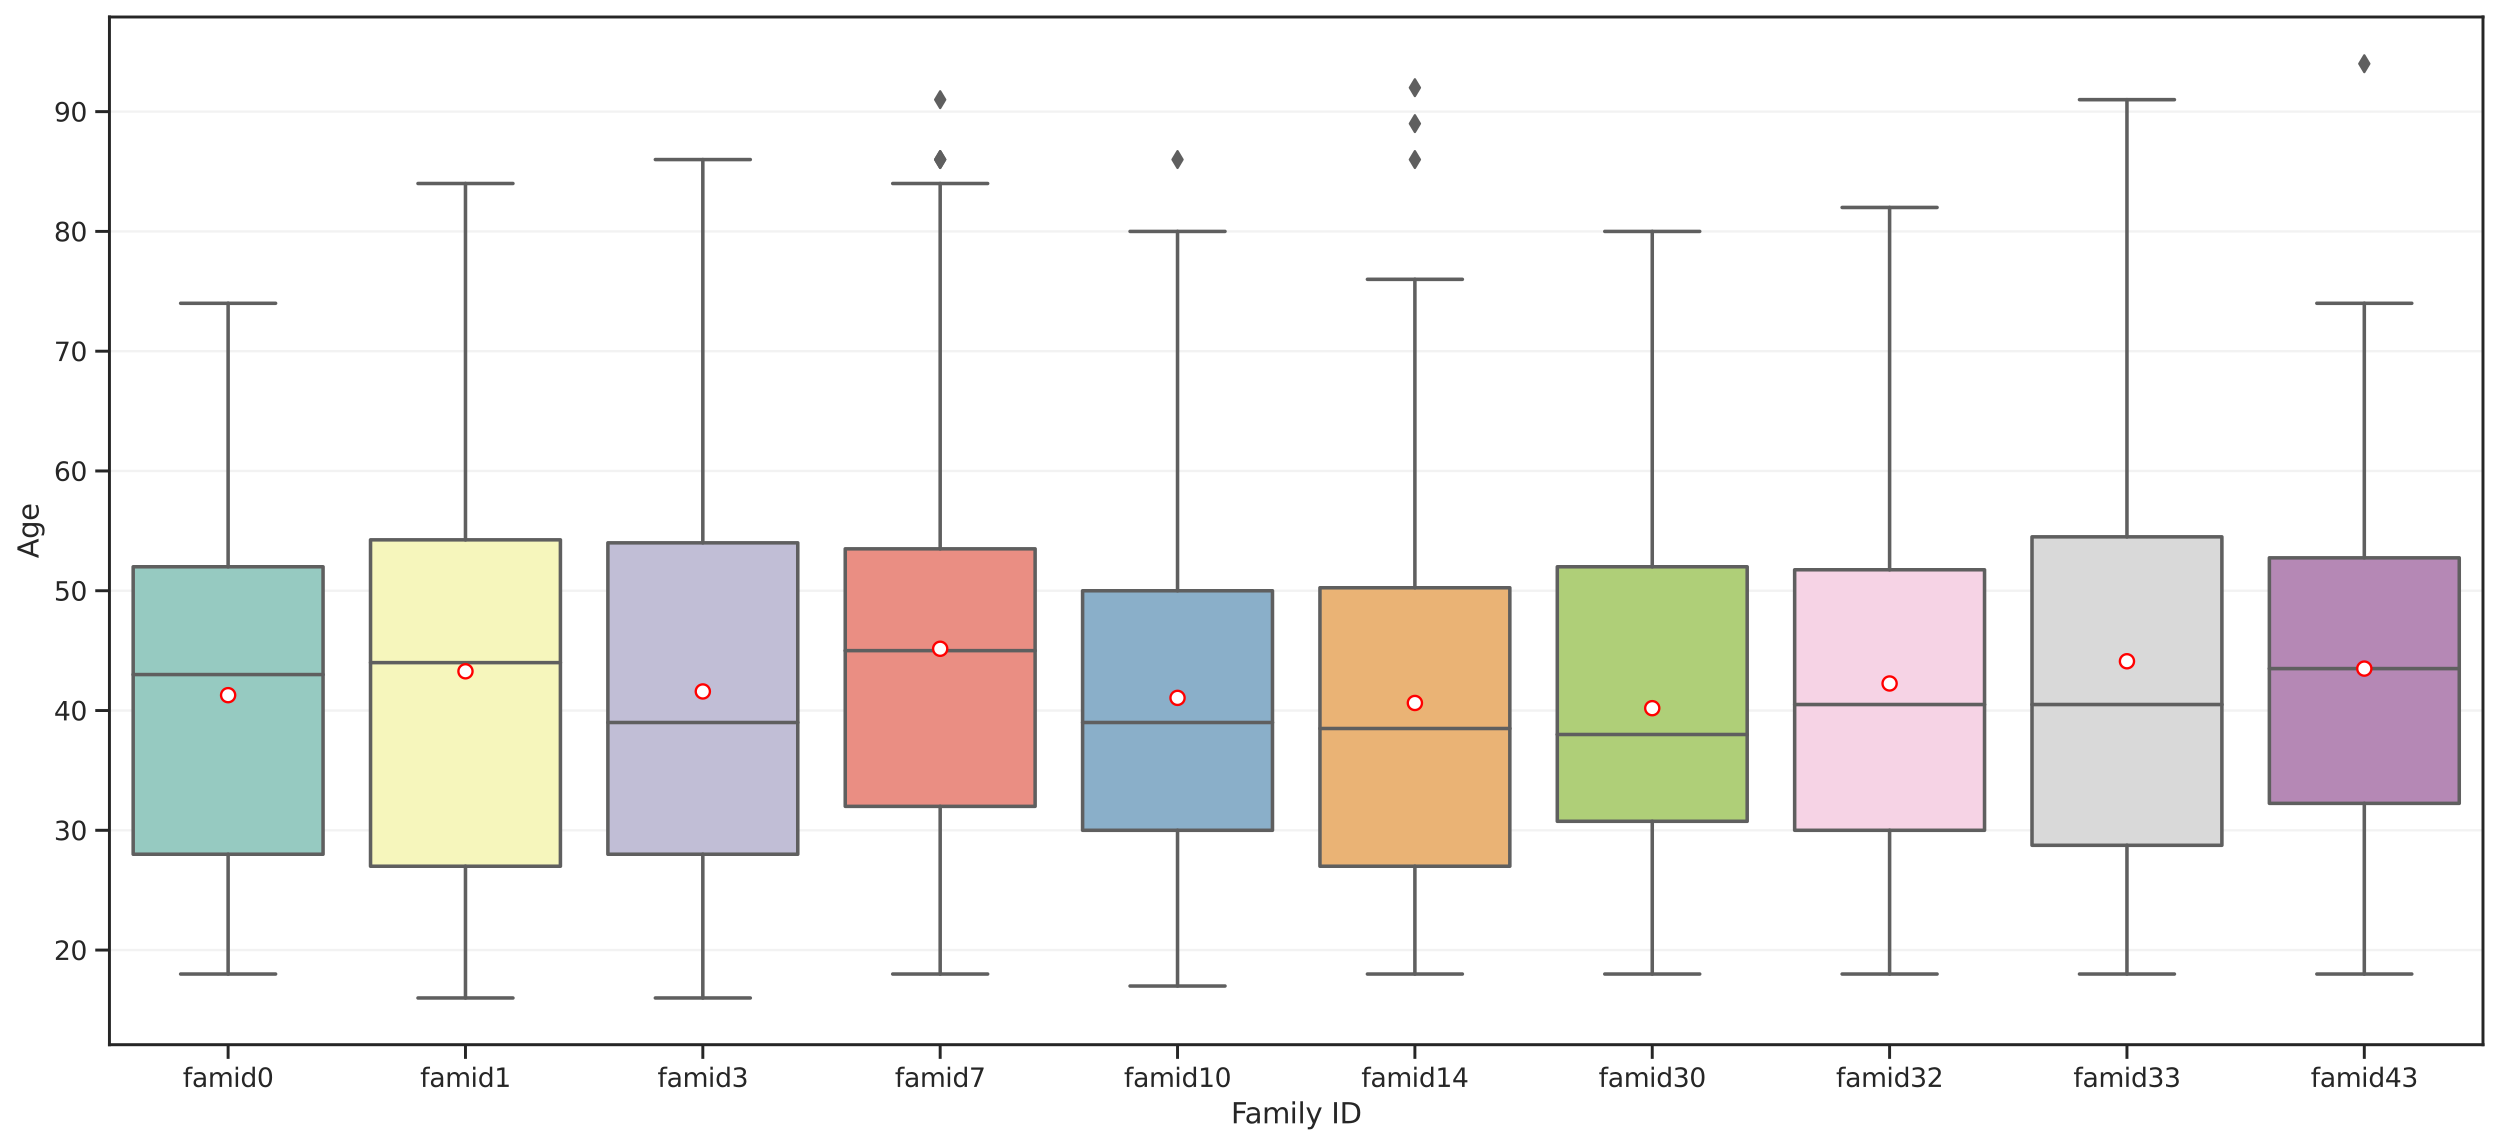 <?xml version="1.0" encoding="utf-8" standalone="no"?>
<!DOCTYPE svg PUBLIC "-//W3C//DTD SVG 1.1//EN"
  "http://www.w3.org/Graphics/SVG/1.1/DTD/svg11.dtd">
<svg height="485.04pt" version="1.1" viewBox="0 0 1057.911 485.04" width="1057.911pt" xmlns="http://www.w3.org/2000/svg" xmlns:xlink="http://www.w3.org/1999/xlink">
 <defs>
  <style type="text/css">*{stroke-linecap:butt;stroke-linejoin:round;}</style>
 </defs>
 <g id="figure_1">
  <g id="patch_1">
   <path d="M 0 485.04 
L 1057.911 485.04 
L 1057.911 0 
L 0 0 
z
" style="fill:#ffffff;"/>
  </g>
  <g id="axes_1">
   <g id="patch_2">
    <path d="M 46.311 442.08 
L 1050.711 442.08 
L 1050.711 7.2 
L 46.311 7.2 
z
" style="fill:#ffffff;"/>
   </g>
   <g id="matplotlib.axis_1">
    <g id="xtick_1">
     <g id="line2d_1">
      <defs>
       <path d="M 0 0 
L 0 6 
" id="m1bf7250588" style="stroke:#262626;stroke-width:1.25;"/>
      </defs>
      <g>
       <use style="fill:#262626;stroke:#262626;stroke-width:1.25;" x="96.531" xlink:href="#m1bf7250588" y="442.08"/>
      </g>
     </g>
     <g id="text_1">
      <!-- famid0 -->
      <g style="fill:#262626;" transform="translate(77.348 459.938)scale(0.11 -0.11)">
       <defs>
        <path d="M 2375 4863 
L 2375 4384 
L 1825 4384 
Q 1516 4384 1395 4259 
Q 1275 4134 1275 3809 
L 1275 3500 
L 2222 3500 
L 2222 3053 
L 1275 3053 
L 1275 0 
L 697 0 
L 697 3053 
L 147 3053 
L 147 3500 
L 697 3500 
L 697 3744 
Q 697 4328 969 4595 
Q 1241 4863 1831 4863 
L 2375 4863 
z
" id="DejaVuSans-66" transform="scale(0.016)"/>
        <path d="M 2194 1759 
Q 1497 1759 1228 1600 
Q 959 1441 959 1056 
Q 959 750 1161 570 
Q 1363 391 1709 391 
Q 2188 391 2477 730 
Q 2766 1069 2766 1631 
L 2766 1759 
L 2194 1759 
z
M 3341 1997 
L 3341 0 
L 2766 0 
L 2766 531 
Q 2569 213 2275 61 
Q 1981 -91 1556 -91 
Q 1019 -91 701 211 
Q 384 513 384 1019 
Q 384 1609 779 1909 
Q 1175 2209 1959 2209 
L 2766 2209 
L 2766 2266 
Q 2766 2663 2505 2880 
Q 2244 3097 1772 3097 
Q 1472 3097 1187 3025 
Q 903 2953 641 2809 
L 641 3341 
Q 956 3463 1253 3523 
Q 1550 3584 1831 3584 
Q 2591 3584 2966 3190 
Q 3341 2797 3341 1997 
z
" id="DejaVuSans-61" transform="scale(0.016)"/>
        <path d="M 3328 2828 
Q 3544 3216 3844 3400 
Q 4144 3584 4550 3584 
Q 5097 3584 5394 3201 
Q 5691 2819 5691 2113 
L 5691 0 
L 5113 0 
L 5113 2094 
Q 5113 2597 4934 2840 
Q 4756 3084 4391 3084 
Q 3944 3084 3684 2787 
Q 3425 2491 3425 1978 
L 3425 0 
L 2847 0 
L 2847 2094 
Q 2847 2600 2669 2842 
Q 2491 3084 2119 3084 
Q 1678 3084 1418 2786 
Q 1159 2488 1159 1978 
L 1159 0 
L 581 0 
L 581 3500 
L 1159 3500 
L 1159 2956 
Q 1356 3278 1631 3431 
Q 1906 3584 2284 3584 
Q 2666 3584 2933 3390 
Q 3200 3197 3328 2828 
z
" id="DejaVuSans-6d" transform="scale(0.016)"/>
        <path d="M 603 3500 
L 1178 3500 
L 1178 0 
L 603 0 
L 603 3500 
z
M 603 4863 
L 1178 4863 
L 1178 4134 
L 603 4134 
L 603 4863 
z
" id="DejaVuSans-69" transform="scale(0.016)"/>
        <path d="M 2906 2969 
L 2906 4863 
L 3481 4863 
L 3481 0 
L 2906 0 
L 2906 525 
Q 2725 213 2448 61 
Q 2172 -91 1784 -91 
Q 1150 -91 751 415 
Q 353 922 353 1747 
Q 353 2572 751 3078 
Q 1150 3584 1784 3584 
Q 2172 3584 2448 3432 
Q 2725 3281 2906 2969 
z
M 947 1747 
Q 947 1113 1208 752 
Q 1469 391 1925 391 
Q 2381 391 2643 752 
Q 2906 1113 2906 1747 
Q 2906 2381 2643 2742 
Q 2381 3103 1925 3103 
Q 1469 3103 1208 2742 
Q 947 2381 947 1747 
z
" id="DejaVuSans-64" transform="scale(0.016)"/>
        <path d="M 2034 4250 
Q 1547 4250 1301 3770 
Q 1056 3291 1056 2328 
Q 1056 1369 1301 889 
Q 1547 409 2034 409 
Q 2525 409 2770 889 
Q 3016 1369 3016 2328 
Q 3016 3291 2770 3770 
Q 2525 4250 2034 4250 
z
M 2034 4750 
Q 2819 4750 3233 4129 
Q 3647 3509 3647 2328 
Q 3647 1150 3233 529 
Q 2819 -91 2034 -91 
Q 1250 -91 836 529 
Q 422 1150 422 2328 
Q 422 3509 836 4129 
Q 1250 4750 2034 4750 
z
" id="DejaVuSans-30" transform="scale(0.016)"/>
       </defs>
       <use xlink:href="#DejaVuSans-66"/>
       <use x="35.205" xlink:href="#DejaVuSans-61"/>
       <use x="96.484" xlink:href="#DejaVuSans-6d"/>
       <use x="193.896" xlink:href="#DejaVuSans-69"/>
       <use x="221.68" xlink:href="#DejaVuSans-64"/>
       <use x="285.156" xlink:href="#DejaVuSans-30"/>
      </g>
     </g>
    </g>
    <g id="xtick_2">
     <g id="line2d_2">
      <g>
       <use style="fill:#262626;stroke:#262626;stroke-width:1.25;" x="196.971" xlink:href="#m1bf7250588" y="442.08"/>
      </g>
     </g>
     <g id="text_2">
      <!-- famid1 -->
      <g style="fill:#262626;" transform="translate(177.788 459.938)scale(0.11 -0.11)">
       <defs>
        <path d="M 794 531 
L 1825 531 
L 1825 4091 
L 703 3866 
L 703 4441 
L 1819 4666 
L 2450 4666 
L 2450 531 
L 3481 531 
L 3481 0 
L 794 0 
L 794 531 
z
" id="DejaVuSans-31" transform="scale(0.016)"/>
       </defs>
       <use xlink:href="#DejaVuSans-66"/>
       <use x="35.205" xlink:href="#DejaVuSans-61"/>
       <use x="96.484" xlink:href="#DejaVuSans-6d"/>
       <use x="193.896" xlink:href="#DejaVuSans-69"/>
       <use x="221.68" xlink:href="#DejaVuSans-64"/>
       <use x="285.156" xlink:href="#DejaVuSans-31"/>
      </g>
     </g>
    </g>
    <g id="xtick_3">
     <g id="line2d_3">
      <g>
       <use style="fill:#262626;stroke:#262626;stroke-width:1.25;" x="297.411" xlink:href="#m1bf7250588" y="442.08"/>
      </g>
     </g>
     <g id="text_3">
      <!-- famid3 -->
      <g style="fill:#262626;" transform="translate(278.228 459.938)scale(0.11 -0.11)">
       <defs>
        <path d="M 2597 2516 
Q 3050 2419 3304 2112 
Q 3559 1806 3559 1356 
Q 3559 666 3084 287 
Q 2609 -91 1734 -91 
Q 1441 -91 1130 -33 
Q 819 25 488 141 
L 488 750 
Q 750 597 1062 519 
Q 1375 441 1716 441 
Q 2309 441 2620 675 
Q 2931 909 2931 1356 
Q 2931 1769 2642 2001 
Q 2353 2234 1838 2234 
L 1294 2234 
L 1294 2753 
L 1863 2753 
Q 2328 2753 2575 2939 
Q 2822 3125 2822 3475 
Q 2822 3834 2567 4026 
Q 2313 4219 1838 4219 
Q 1578 4219 1281 4162 
Q 984 4106 628 3988 
L 628 4550 
Q 988 4650 1302 4700 
Q 1616 4750 1894 4750 
Q 2613 4750 3031 4423 
Q 3450 4097 3450 3541 
Q 3450 3153 3228 2886 
Q 3006 2619 2597 2516 
z
" id="DejaVuSans-33" transform="scale(0.016)"/>
       </defs>
       <use xlink:href="#DejaVuSans-66"/>
       <use x="35.205" xlink:href="#DejaVuSans-61"/>
       <use x="96.484" xlink:href="#DejaVuSans-6d"/>
       <use x="193.896" xlink:href="#DejaVuSans-69"/>
       <use x="221.68" xlink:href="#DejaVuSans-64"/>
       <use x="285.156" xlink:href="#DejaVuSans-33"/>
      </g>
     </g>
    </g>
    <g id="xtick_4">
     <g id="line2d_4">
      <g>
       <use style="fill:#262626;stroke:#262626;stroke-width:1.25;" x="397.851" xlink:href="#m1bf7250588" y="442.08"/>
      </g>
     </g>
     <g id="text_4">
      <!-- famid7 -->
      <g style="fill:#262626;" transform="translate(378.668 459.938)scale(0.11 -0.11)">
       <defs>
        <path d="M 525 4666 
L 3525 4666 
L 3525 4397 
L 1831 0 
L 1172 0 
L 2766 4134 
L 525 4134 
L 525 4666 
z
" id="DejaVuSans-37" transform="scale(0.016)"/>
       </defs>
       <use xlink:href="#DejaVuSans-66"/>
       <use x="35.205" xlink:href="#DejaVuSans-61"/>
       <use x="96.484" xlink:href="#DejaVuSans-6d"/>
       <use x="193.896" xlink:href="#DejaVuSans-69"/>
       <use x="221.68" xlink:href="#DejaVuSans-64"/>
       <use x="285.156" xlink:href="#DejaVuSans-37"/>
      </g>
     </g>
    </g>
    <g id="xtick_5">
     <g id="line2d_5">
      <g>
       <use style="fill:#262626;stroke:#262626;stroke-width:1.25;" x="498.291" xlink:href="#m1bf7250588" y="442.08"/>
      </g>
     </g>
     <g id="text_5">
      <!-- famid10 -->
      <g style="fill:#262626;" transform="translate(475.609 459.938)scale(0.11 -0.11)">
       <use xlink:href="#DejaVuSans-66"/>
       <use x="35.205" xlink:href="#DejaVuSans-61"/>
       <use x="96.484" xlink:href="#DejaVuSans-6d"/>
       <use x="193.896" xlink:href="#DejaVuSans-69"/>
       <use x="221.68" xlink:href="#DejaVuSans-64"/>
       <use x="285.156" xlink:href="#DejaVuSans-31"/>
       <use x="348.779" xlink:href="#DejaVuSans-30"/>
      </g>
     </g>
    </g>
    <g id="xtick_6">
     <g id="line2d_6">
      <g>
       <use style="fill:#262626;stroke:#262626;stroke-width:1.25;" x="598.731" xlink:href="#m1bf7250588" y="442.08"/>
      </g>
     </g>
     <g id="text_6">
      <!-- famid14 -->
      <g style="fill:#262626;" transform="translate(576.049 459.938)scale(0.11 -0.11)">
       <defs>
        <path d="M 2419 4116 
L 825 1625 
L 2419 1625 
L 2419 4116 
z
M 2253 4666 
L 3047 4666 
L 3047 1625 
L 3713 1625 
L 3713 1100 
L 3047 1100 
L 3047 0 
L 2419 0 
L 2419 1100 
L 313 1100 
L 313 1709 
L 2253 4666 
z
" id="DejaVuSans-34" transform="scale(0.016)"/>
       </defs>
       <use xlink:href="#DejaVuSans-66"/>
       <use x="35.205" xlink:href="#DejaVuSans-61"/>
       <use x="96.484" xlink:href="#DejaVuSans-6d"/>
       <use x="193.896" xlink:href="#DejaVuSans-69"/>
       <use x="221.68" xlink:href="#DejaVuSans-64"/>
       <use x="285.156" xlink:href="#DejaVuSans-31"/>
       <use x="348.779" xlink:href="#DejaVuSans-34"/>
      </g>
     </g>
    </g>
    <g id="xtick_7">
     <g id="line2d_7">
      <g>
       <use style="fill:#262626;stroke:#262626;stroke-width:1.25;" x="699.171" xlink:href="#m1bf7250588" y="442.08"/>
      </g>
     </g>
     <g id="text_7">
      <!-- famid30 -->
      <g style="fill:#262626;" transform="translate(676.489 459.938)scale(0.11 -0.11)">
       <use xlink:href="#DejaVuSans-66"/>
       <use x="35.205" xlink:href="#DejaVuSans-61"/>
       <use x="96.484" xlink:href="#DejaVuSans-6d"/>
       <use x="193.896" xlink:href="#DejaVuSans-69"/>
       <use x="221.68" xlink:href="#DejaVuSans-64"/>
       <use x="285.156" xlink:href="#DejaVuSans-33"/>
       <use x="348.779" xlink:href="#DejaVuSans-30"/>
      </g>
     </g>
    </g>
    <g id="xtick_8">
     <g id="line2d_8">
      <g>
       <use style="fill:#262626;stroke:#262626;stroke-width:1.25;" x="799.611" xlink:href="#m1bf7250588" y="442.08"/>
      </g>
     </g>
     <g id="text_8">
      <!-- famid32 -->
      <g style="fill:#262626;" transform="translate(776.929 459.938)scale(0.11 -0.11)">
       <defs>
        <path d="M 1228 531 
L 3431 531 
L 3431 0 
L 469 0 
L 469 531 
Q 828 903 1448 1529 
Q 2069 2156 2228 2338 
Q 2531 2678 2651 2914 
Q 2772 3150 2772 3378 
Q 2772 3750 2511 3984 
Q 2250 4219 1831 4219 
Q 1534 4219 1204 4116 
Q 875 4013 500 3803 
L 500 4441 
Q 881 4594 1212 4672 
Q 1544 4750 1819 4750 
Q 2544 4750 2975 4387 
Q 3406 4025 3406 3419 
Q 3406 3131 3298 2873 
Q 3191 2616 2906 2266 
Q 2828 2175 2409 1742 
Q 1991 1309 1228 531 
z
" id="DejaVuSans-32" transform="scale(0.016)"/>
       </defs>
       <use xlink:href="#DejaVuSans-66"/>
       <use x="35.205" xlink:href="#DejaVuSans-61"/>
       <use x="96.484" xlink:href="#DejaVuSans-6d"/>
       <use x="193.896" xlink:href="#DejaVuSans-69"/>
       <use x="221.68" xlink:href="#DejaVuSans-64"/>
       <use x="285.156" xlink:href="#DejaVuSans-33"/>
       <use x="348.779" xlink:href="#DejaVuSans-32"/>
      </g>
     </g>
    </g>
    <g id="xtick_9">
     <g id="line2d_9">
      <g>
       <use style="fill:#262626;stroke:#262626;stroke-width:1.25;" x="900.051" xlink:href="#m1bf7250588" y="442.08"/>
      </g>
     </g>
     <g id="text_9">
      <!-- famid33 -->
      <g style="fill:#262626;" transform="translate(877.369 459.938)scale(0.11 -0.11)">
       <use xlink:href="#DejaVuSans-66"/>
       <use x="35.205" xlink:href="#DejaVuSans-61"/>
       <use x="96.484" xlink:href="#DejaVuSans-6d"/>
       <use x="193.896" xlink:href="#DejaVuSans-69"/>
       <use x="221.68" xlink:href="#DejaVuSans-64"/>
       <use x="285.156" xlink:href="#DejaVuSans-33"/>
       <use x="348.779" xlink:href="#DejaVuSans-33"/>
      </g>
     </g>
    </g>
    <g id="xtick_10">
     <g id="line2d_10">
      <g>
       <use style="fill:#262626;stroke:#262626;stroke-width:1.25;" x="1000.491" xlink:href="#m1bf7250588" y="442.08"/>
      </g>
     </g>
     <g id="text_10">
      <!-- famid43 -->
      <g style="fill:#262626;" transform="translate(977.809 459.938)scale(0.11 -0.11)">
       <use xlink:href="#DejaVuSans-66"/>
       <use x="35.205" xlink:href="#DejaVuSans-61"/>
       <use x="96.484" xlink:href="#DejaVuSans-6d"/>
       <use x="193.896" xlink:href="#DejaVuSans-69"/>
       <use x="221.68" xlink:href="#DejaVuSans-64"/>
       <use x="285.156" xlink:href="#DejaVuSans-34"/>
       <use x="348.779" xlink:href="#DejaVuSans-33"/>
      </g>
     </g>
    </g>
    <g id="text_11">
     <!-- Family ID -->
     <g style="fill:#262626;" transform="translate(520.905 475.344)scale(0.12 -0.12)">
      <defs>
       <path d="M 628 4666 
L 3309 4666 
L 3309 4134 
L 1259 4134 
L 1259 2759 
L 3109 2759 
L 3109 2228 
L 1259 2228 
L 1259 0 
L 628 0 
L 628 4666 
z
" id="DejaVuSans-46" transform="scale(0.016)"/>
       <path d="M 603 4863 
L 1178 4863 
L 1178 0 
L 603 0 
L 603 4863 
z
" id="DejaVuSans-6c" transform="scale(0.016)"/>
       <path d="M 2059 -325 
Q 1816 -950 1584 -1140 
Q 1353 -1331 966 -1331 
L 506 -1331 
L 506 -850 
L 844 -850 
Q 1081 -850 1212 -737 
Q 1344 -625 1503 -206 
L 1606 56 
L 191 3500 
L 800 3500 
L 1894 763 
L 2988 3500 
L 3597 3500 
L 2059 -325 
z
" id="DejaVuSans-79" transform="scale(0.016)"/>
       <path id="DejaVuSans-20" transform="scale(0.016)"/>
       <path d="M 628 4666 
L 1259 4666 
L 1259 0 
L 628 0 
L 628 4666 
z
" id="DejaVuSans-49" transform="scale(0.016)"/>
       <path d="M 1259 4147 
L 1259 519 
L 2022 519 
Q 2988 519 3436 956 
Q 3884 1394 3884 2338 
Q 3884 3275 3436 3711 
Q 2988 4147 2022 4147 
L 1259 4147 
z
M 628 4666 
L 1925 4666 
Q 3281 4666 3915 4102 
Q 4550 3538 4550 2338 
Q 4550 1131 3912 565 
Q 3275 0 1925 0 
L 628 0 
L 628 4666 
z
" id="DejaVuSans-44" transform="scale(0.016)"/>
      </defs>
      <use xlink:href="#DejaVuSans-46"/>
      <use x="48.395" xlink:href="#DejaVuSans-61"/>
      <use x="109.674" xlink:href="#DejaVuSans-6d"/>
      <use x="207.086" xlink:href="#DejaVuSans-69"/>
      <use x="234.869" xlink:href="#DejaVuSans-6c"/>
      <use x="262.652" xlink:href="#DejaVuSans-79"/>
      <use x="321.832" xlink:href="#DejaVuSans-20"/>
      <use x="353.619" xlink:href="#DejaVuSans-49"/>
      <use x="383.111" xlink:href="#DejaVuSans-44"/>
     </g>
    </g>
   </g>
   <g id="matplotlib.axis_2">
    <g id="ytick_1">
     <g id="line2d_11">
      <path clip-path="url(#pa62e317845)" d="M 46.311 402.039 
L 1050.711 402.039 
" style="fill:none;stroke:#f2f2f2;stroke-linecap:round;"/>
     </g>
     <g id="line2d_12">
      <defs>
       <path d="M 0 0 
L -6 0 
" id="m80eaefa04b" style="stroke:#262626;stroke-width:1.25;"/>
      </defs>
      <g>
       <use style="fill:#262626;stroke:#262626;stroke-width:1.25;" x="46.311" xlink:href="#m80eaefa04b" y="402.039"/>
      </g>
     </g>
     <g id="text_12">
      <!-- 20 -->
      <g style="fill:#262626;" transform="translate(22.814 406.218)scale(0.11 -0.11)">
       <use xlink:href="#DejaVuSans-32"/>
       <use x="63.623" xlink:href="#DejaVuSans-30"/>
      </g>
     </g>
    </g>
    <g id="ytick_2">
     <g id="line2d_13">
      <path clip-path="url(#pa62e317845)" d="M 46.311 351.353 
L 1050.711 351.353 
" style="fill:none;stroke:#f2f2f2;stroke-linecap:round;"/>
     </g>
     <g id="line2d_14">
      <g>
       <use style="fill:#262626;stroke:#262626;stroke-width:1.25;" x="46.311" xlink:href="#m80eaefa04b" y="351.353"/>
      </g>
     </g>
     <g id="text_13">
      <!-- 30 -->
      <g style="fill:#262626;" transform="translate(22.814 355.532)scale(0.11 -0.11)">
       <use xlink:href="#DejaVuSans-33"/>
       <use x="63.623" xlink:href="#DejaVuSans-30"/>
      </g>
     </g>
    </g>
    <g id="ytick_3">
     <g id="line2d_15">
      <path clip-path="url(#pa62e317845)" d="M 46.311 300.668 
L 1050.711 300.668 
" style="fill:none;stroke:#f2f2f2;stroke-linecap:round;"/>
     </g>
     <g id="line2d_16">
      <g>
       <use style="fill:#262626;stroke:#262626;stroke-width:1.25;" x="46.311" xlink:href="#m80eaefa04b" y="300.668"/>
      </g>
     </g>
     <g id="text_14">
      <!-- 40 -->
      <g style="fill:#262626;" transform="translate(22.814 304.847)scale(0.11 -0.11)">
       <use xlink:href="#DejaVuSans-34"/>
       <use x="63.623" xlink:href="#DejaVuSans-30"/>
      </g>
     </g>
    </g>
    <g id="ytick_4">
     <g id="line2d_17">
      <path clip-path="url(#pa62e317845)" d="M 46.311 249.983 
L 1050.711 249.983 
" style="fill:none;stroke:#f2f2f2;stroke-linecap:round;"/>
     </g>
     <g id="line2d_18">
      <g>
       <use style="fill:#262626;stroke:#262626;stroke-width:1.25;" x="46.311" xlink:href="#m80eaefa04b" y="249.983"/>
      </g>
     </g>
     <g id="text_15">
      <!-- 50 -->
      <g style="fill:#262626;" transform="translate(22.814 254.162)scale(0.11 -0.11)">
       <defs>
        <path d="M 691 4666 
L 3169 4666 
L 3169 4134 
L 1269 4134 
L 1269 2991 
Q 1406 3038 1543 3061 
Q 1681 3084 1819 3084 
Q 2600 3084 3056 2656 
Q 3513 2228 3513 1497 
Q 3513 744 3044 326 
Q 2575 -91 1722 -91 
Q 1428 -91 1123 -41 
Q 819 9 494 109 
L 494 744 
Q 775 591 1075 516 
Q 1375 441 1709 441 
Q 2250 441 2565 725 
Q 2881 1009 2881 1497 
Q 2881 1984 2565 2268 
Q 2250 2553 1709 2553 
Q 1456 2553 1204 2497 
Q 953 2441 691 2322 
L 691 4666 
z
" id="DejaVuSans-35" transform="scale(0.016)"/>
       </defs>
       <use xlink:href="#DejaVuSans-35"/>
       <use x="63.623" xlink:href="#DejaVuSans-30"/>
      </g>
     </g>
    </g>
    <g id="ytick_5">
     <g id="line2d_19">
      <path clip-path="url(#pa62e317845)" d="M 46.311 199.297 
L 1050.711 199.297 
" style="fill:none;stroke:#f2f2f2;stroke-linecap:round;"/>
     </g>
     <g id="line2d_20">
      <g>
       <use style="fill:#262626;stroke:#262626;stroke-width:1.25;" x="46.311" xlink:href="#m80eaefa04b" y="199.297"/>
      </g>
     </g>
     <g id="text_16">
      <!-- 60 -->
      <g style="fill:#262626;" transform="translate(22.814 203.476)scale(0.11 -0.11)">
       <defs>
        <path d="M 2113 2584 
Q 1688 2584 1439 2293 
Q 1191 2003 1191 1497 
Q 1191 994 1439 701 
Q 1688 409 2113 409 
Q 2538 409 2786 701 
Q 3034 994 3034 1497 
Q 3034 2003 2786 2293 
Q 2538 2584 2113 2584 
z
M 3366 4563 
L 3366 3988 
Q 3128 4100 2886 4159 
Q 2644 4219 2406 4219 
Q 1781 4219 1451 3797 
Q 1122 3375 1075 2522 
Q 1259 2794 1537 2939 
Q 1816 3084 2150 3084 
Q 2853 3084 3261 2657 
Q 3669 2231 3669 1497 
Q 3669 778 3244 343 
Q 2819 -91 2113 -91 
Q 1303 -91 875 529 
Q 447 1150 447 2328 
Q 447 3434 972 4092 
Q 1497 4750 2381 4750 
Q 2619 4750 2861 4703 
Q 3103 4656 3366 4563 
z
" id="DejaVuSans-36" transform="scale(0.016)"/>
       </defs>
       <use xlink:href="#DejaVuSans-36"/>
       <use x="63.623" xlink:href="#DejaVuSans-30"/>
      </g>
     </g>
    </g>
    <g id="ytick_6">
     <g id="line2d_21">
      <path clip-path="url(#pa62e317845)" d="M 46.311 148.612 
L 1050.711 148.612 
" style="fill:none;stroke:#f2f2f2;stroke-linecap:round;"/>
     </g>
     <g id="line2d_22">
      <g>
       <use style="fill:#262626;stroke:#262626;stroke-width:1.25;" x="46.311" xlink:href="#m80eaefa04b" y="148.612"/>
      </g>
     </g>
     <g id="text_17">
      <!-- 70 -->
      <g style="fill:#262626;" transform="translate(22.814 152.791)scale(0.11 -0.11)">
       <use xlink:href="#DejaVuSans-37"/>
       <use x="63.623" xlink:href="#DejaVuSans-30"/>
      </g>
     </g>
    </g>
    <g id="ytick_7">
     <g id="line2d_23">
      <path clip-path="url(#pa62e317845)" d="M 46.311 97.927 
L 1050.711 97.927 
" style="fill:none;stroke:#f2f2f2;stroke-linecap:round;"/>
     </g>
     <g id="line2d_24">
      <g>
       <use style="fill:#262626;stroke:#262626;stroke-width:1.25;" x="46.311" xlink:href="#m80eaefa04b" y="97.927"/>
      </g>
     </g>
     <g id="text_18">
      <!-- 80 -->
      <g style="fill:#262626;" transform="translate(22.814 102.106)scale(0.11 -0.11)">
       <defs>
        <path d="M 2034 2216 
Q 1584 2216 1326 1975 
Q 1069 1734 1069 1313 
Q 1069 891 1326 650 
Q 1584 409 2034 409 
Q 2484 409 2743 651 
Q 3003 894 3003 1313 
Q 3003 1734 2745 1975 
Q 2488 2216 2034 2216 
z
M 1403 2484 
Q 997 2584 770 2862 
Q 544 3141 544 3541 
Q 544 4100 942 4425 
Q 1341 4750 2034 4750 
Q 2731 4750 3128 4425 
Q 3525 4100 3525 3541 
Q 3525 3141 3298 2862 
Q 3072 2584 2669 2484 
Q 3125 2378 3379 2068 
Q 3634 1759 3634 1313 
Q 3634 634 3220 271 
Q 2806 -91 2034 -91 
Q 1263 -91 848 271 
Q 434 634 434 1313 
Q 434 1759 690 2068 
Q 947 2378 1403 2484 
z
M 1172 3481 
Q 1172 3119 1398 2916 
Q 1625 2713 2034 2713 
Q 2441 2713 2670 2916 
Q 2900 3119 2900 3481 
Q 2900 3844 2670 4047 
Q 2441 4250 2034 4250 
Q 1625 4250 1398 4047 
Q 1172 3844 1172 3481 
z
" id="DejaVuSans-38" transform="scale(0.016)"/>
       </defs>
       <use xlink:href="#DejaVuSans-38"/>
       <use x="63.623" xlink:href="#DejaVuSans-30"/>
      </g>
     </g>
    </g>
    <g id="ytick_8">
     <g id="line2d_25">
      <path clip-path="url(#pa62e317845)" d="M 46.311 47.241 
L 1050.711 47.241 
" style="fill:none;stroke:#f2f2f2;stroke-linecap:round;"/>
     </g>
     <g id="line2d_26">
      <g>
       <use style="fill:#262626;stroke:#262626;stroke-width:1.25;" x="46.311" xlink:href="#m80eaefa04b" y="47.241"/>
      </g>
     </g>
     <g id="text_19">
      <!-- 90 -->
      <g style="fill:#262626;" transform="translate(22.814 51.421)scale(0.11 -0.11)">
       <defs>
        <path d="M 703 97 
L 703 672 
Q 941 559 1184 500 
Q 1428 441 1663 441 
Q 2288 441 2617 861 
Q 2947 1281 2994 2138 
Q 2813 1869 2534 1725 
Q 2256 1581 1919 1581 
Q 1219 1581 811 2004 
Q 403 2428 403 3163 
Q 403 3881 828 4315 
Q 1253 4750 1959 4750 
Q 2769 4750 3195 4129 
Q 3622 3509 3622 2328 
Q 3622 1225 3098 567 
Q 2575 -91 1691 -91 
Q 1453 -91 1209 -44 
Q 966 3 703 97 
z
M 1959 2075 
Q 2384 2075 2632 2365 
Q 2881 2656 2881 3163 
Q 2881 3666 2632 3958 
Q 2384 4250 1959 4250 
Q 1534 4250 1286 3958 
Q 1038 3666 1038 3163 
Q 1038 2656 1286 2365 
Q 1534 2075 1959 2075 
z
" id="DejaVuSans-39" transform="scale(0.016)"/>
       </defs>
       <use xlink:href="#DejaVuSans-39"/>
       <use x="63.623" xlink:href="#DejaVuSans-30"/>
      </g>
     </g>
    </g>
    <g id="text_20">
     <!-- Age -->
     <g style="fill:#262626;" transform="translate(16.318 236.245)rotate(-90)scale(0.12 -0.12)">
      <defs>
       <path d="M 2188 4044 
L 1331 1722 
L 3047 1722 
L 2188 4044 
z
M 1831 4666 
L 2547 4666 
L 4325 0 
L 3669 0 
L 3244 1197 
L 1141 1197 
L 716 0 
L 50 0 
L 1831 4666 
z
" id="DejaVuSans-41" transform="scale(0.016)"/>
       <path d="M 2906 1791 
Q 2906 2416 2648 2759 
Q 2391 3103 1925 3103 
Q 1463 3103 1205 2759 
Q 947 2416 947 1791 
Q 947 1169 1205 825 
Q 1463 481 1925 481 
Q 2391 481 2648 825 
Q 2906 1169 2906 1791 
z
M 3481 434 
Q 3481 -459 3084 -895 
Q 2688 -1331 1869 -1331 
Q 1566 -1331 1297 -1286 
Q 1028 -1241 775 -1147 
L 775 -588 
Q 1028 -725 1275 -790 
Q 1522 -856 1778 -856 
Q 2344 -856 2625 -561 
Q 2906 -266 2906 331 
L 2906 616 
Q 2728 306 2450 153 
Q 2172 0 1784 0 
Q 1141 0 747 490 
Q 353 981 353 1791 
Q 353 2603 747 3093 
Q 1141 3584 1784 3584 
Q 2172 3584 2450 3431 
Q 2728 3278 2906 2969 
L 2906 3500 
L 3481 3500 
L 3481 434 
z
" id="DejaVuSans-67" transform="scale(0.016)"/>
       <path d="M 3597 1894 
L 3597 1613 
L 953 1613 
Q 991 1019 1311 708 
Q 1631 397 2203 397 
Q 2534 397 2845 478 
Q 3156 559 3463 722 
L 3463 178 
Q 3153 47 2828 -22 
Q 2503 -91 2169 -91 
Q 1331 -91 842 396 
Q 353 884 353 1716 
Q 353 2575 817 3079 
Q 1281 3584 2069 3584 
Q 2775 3584 3186 3129 
Q 3597 2675 3597 1894 
z
M 3022 2063 
Q 3016 2534 2758 2815 
Q 2500 3097 2075 3097 
Q 1594 3097 1305 2825 
Q 1016 2553 972 2059 
L 3022 2063 
z
" id="DejaVuSans-65" transform="scale(0.016)"/>
      </defs>
      <use xlink:href="#DejaVuSans-41"/>
      <use x="68.408" xlink:href="#DejaVuSans-67"/>
      <use x="131.885" xlink:href="#DejaVuSans-65"/>
     </g>
    </g>
   </g>
   <g id="patch_3">
    <path clip-path="url(#pa62e317845)" d="M 56.355 361.49 
L 136.707 361.49 
L 136.707 239.846 
L 56.355 239.846 
L 56.355 361.49 
z
" style="fill:#96cac1;stroke:#5f5f5f;stroke-linejoin:miter;stroke-width:1.5;"/>
   </g>
   <g id="patch_4">
    <path clip-path="url(#pa62e317845)" d="M 156.795 366.559 
L 237.147 366.559 
L 237.147 228.441 
L 156.795 228.441 
L 156.795 366.559 
z
" style="fill:#f6f6bc;stroke:#5f5f5f;stroke-linejoin:miter;stroke-width:1.5;"/>
   </g>
   <g id="patch_5">
    <path clip-path="url(#pa62e317845)" d="M 257.235 361.49 
L 337.587 361.49 
L 337.587 229.709 
L 257.235 229.709 
L 257.235 361.49 
z
" style="fill:#c1bed6;stroke:#5f5f5f;stroke-linejoin:miter;stroke-width:1.5;"/>
   </g>
   <g id="patch_6">
    <path clip-path="url(#pa62e317845)" d="M 357.675 341.216 
L 438.027 341.216 
L 438.027 232.243 
L 357.675 232.243 
L 357.675 341.216 
z
" style="fill:#ea8e83;stroke:#5f5f5f;stroke-linejoin:miter;stroke-width:1.5;"/>
   </g>
   <g id="patch_7">
    <path clip-path="url(#pa62e317845)" d="M 458.115 351.353 
L 538.467 351.353 
L 538.467 249.983 
L 458.115 249.983 
L 458.115 351.353 
z
" style="fill:#8aafc9;stroke:#5f5f5f;stroke-linejoin:miter;stroke-width:1.5;"/>
   </g>
   <g id="patch_8">
    <path clip-path="url(#pa62e317845)" d="M 558.555 366.559 
L 638.907 366.559 
L 638.907 248.716 
L 558.555 248.716 
L 558.555 366.559 
z
" style="fill:#eab375;stroke:#5f5f5f;stroke-linejoin:miter;stroke-width:1.5;"/>
   </g>
   <g id="patch_9">
    <path clip-path="url(#pa62e317845)" d="M 658.995 347.552 
L 739.347 347.552 
L 739.347 239.846 
L 658.995 239.846 
L 658.995 347.552 
z
" style="fill:#afcf78;stroke:#5f5f5f;stroke-linejoin:miter;stroke-width:1.5;"/>
   </g>
   <g id="patch_10">
    <path clip-path="url(#pa62e317845)" d="M 759.435 351.353 
L 839.787 351.353 
L 839.787 241.113 
L 759.435 241.113 
L 759.435 351.353 
z
" style="fill:#f6d3e5;stroke:#5f5f5f;stroke-linejoin:miter;stroke-width:1.5;"/>
   </g>
   <g id="patch_11">
    <path clip-path="url(#pa62e317845)" d="M 859.875 357.689 
L 940.227 357.689 
L 940.227 227.174 
L 859.875 227.174 
L 859.875 357.689 
z
" style="fill:#d9d9d9;stroke:#5f5f5f;stroke-linejoin:miter;stroke-width:1.5;"/>
   </g>
   <g id="patch_12">
    <path clip-path="url(#pa62e317845)" d="M 960.315 339.949 
L 1040.667 339.949 
L 1040.667 236.044 
L 960.315 236.044 
L 960.315 339.949 
z
" style="fill:#b588b5;stroke:#5f5f5f;stroke-linejoin:miter;stroke-width:1.5;"/>
   </g>
   <g id="line2d_27">
    <path clip-path="url(#pa62e317845)" d="M 96.531 361.49 
L 96.531 412.176 
" style="fill:none;stroke:#5f5f5f;stroke-linecap:round;stroke-width:1.5;"/>
   </g>
   <g id="line2d_28">
    <path clip-path="url(#pa62e317845)" d="M 96.531 239.846 
L 96.531 128.338 
" style="fill:none;stroke:#5f5f5f;stroke-linecap:round;stroke-width:1.5;"/>
   </g>
   <g id="line2d_29">
    <path clip-path="url(#pa62e317845)" d="M 76.443 412.176 
L 116.619 412.176 
" style="fill:none;stroke:#5f5f5f;stroke-linecap:round;stroke-width:1.5;"/>
   </g>
   <g id="line2d_30">
    <path clip-path="url(#pa62e317845)" d="M 76.443 128.338 
L 116.619 128.338 
" style="fill:none;stroke:#5f5f5f;stroke-linecap:round;stroke-width:1.5;"/>
   </g>
   <g id="line2d_31"/>
   <g id="line2d_32">
    <path clip-path="url(#pa62e317845)" d="M 196.971 366.559 
L 196.971 422.313 
" style="fill:none;stroke:#5f5f5f;stroke-linecap:round;stroke-width:1.5;"/>
   </g>
   <g id="line2d_33">
    <path clip-path="url(#pa62e317845)" d="M 196.971 228.441 
L 196.971 77.653 
" style="fill:none;stroke:#5f5f5f;stroke-linecap:round;stroke-width:1.5;"/>
   </g>
   <g id="line2d_34">
    <path clip-path="url(#pa62e317845)" d="M 176.883 422.313 
L 217.059 422.313 
" style="fill:none;stroke:#5f5f5f;stroke-linecap:round;stroke-width:1.5;"/>
   </g>
   <g id="line2d_35">
    <path clip-path="url(#pa62e317845)" d="M 176.883 77.653 
L 217.059 77.653 
" style="fill:none;stroke:#5f5f5f;stroke-linecap:round;stroke-width:1.5;"/>
   </g>
   <g id="line2d_36"/>
   <g id="line2d_37">
    <path clip-path="url(#pa62e317845)" d="M 297.411 361.49 
L 297.411 422.313 
" style="fill:none;stroke:#5f5f5f;stroke-linecap:round;stroke-width:1.5;"/>
   </g>
   <g id="line2d_38">
    <path clip-path="url(#pa62e317845)" d="M 297.411 229.709 
L 297.411 67.516 
" style="fill:none;stroke:#5f5f5f;stroke-linecap:round;stroke-width:1.5;"/>
   </g>
   <g id="line2d_39">
    <path clip-path="url(#pa62e317845)" d="M 277.323 422.313 
L 317.499 422.313 
" style="fill:none;stroke:#5f5f5f;stroke-linecap:round;stroke-width:1.5;"/>
   </g>
   <g id="line2d_40">
    <path clip-path="url(#pa62e317845)" d="M 277.323 67.516 
L 317.499 67.516 
" style="fill:none;stroke:#5f5f5f;stroke-linecap:round;stroke-width:1.5;"/>
   </g>
   <g id="line2d_41"/>
   <g id="line2d_42">
    <path clip-path="url(#pa62e317845)" d="M 397.851 341.216 
L 397.851 412.176 
" style="fill:none;stroke:#5f5f5f;stroke-linecap:round;stroke-width:1.5;"/>
   </g>
   <g id="line2d_43">
    <path clip-path="url(#pa62e317845)" d="M 397.851 232.243 
L 397.851 77.653 
" style="fill:none;stroke:#5f5f5f;stroke-linecap:round;stroke-width:1.5;"/>
   </g>
   <g id="line2d_44">
    <path clip-path="url(#pa62e317845)" d="M 377.763 412.176 
L 417.939 412.176 
" style="fill:none;stroke:#5f5f5f;stroke-linecap:round;stroke-width:1.5;"/>
   </g>
   <g id="line2d_45">
    <path clip-path="url(#pa62e317845)" d="M 377.763 77.653 
L 417.939 77.653 
" style="fill:none;stroke:#5f5f5f;stroke-linecap:round;stroke-width:1.5;"/>
   </g>
   <g id="line2d_46">
    <defs>
     <path d="M -0 3.536 
L 2.121 0 
L -0 -3.536 
L -2.121 -0 
z
" id="m5e86924e1f" style="stroke:#5f5f5f;stroke-linejoin:miter;"/>
    </defs>
    <g clip-path="url(#pa62e317845)">
     <use style="fill:#5f5f5f;stroke:#5f5f5f;stroke-linejoin:miter;" x="397.851" xlink:href="#m5e86924e1f" y="67.516"/>
     <use style="fill:#5f5f5f;stroke:#5f5f5f;stroke-linejoin:miter;" x="397.851" xlink:href="#m5e86924e1f" y="42.173"/>
     <use style="fill:#5f5f5f;stroke:#5f5f5f;stroke-linejoin:miter;" x="397.851" xlink:href="#m5e86924e1f" y="67.516"/>
    </g>
   </g>
   <g id="line2d_47">
    <path clip-path="url(#pa62e317845)" d="M 498.291 351.353 
L 498.291 417.244 
" style="fill:none;stroke:#5f5f5f;stroke-linecap:round;stroke-width:1.5;"/>
   </g>
   <g id="line2d_48">
    <path clip-path="url(#pa62e317845)" d="M 498.291 249.983 
L 498.291 97.927 
" style="fill:none;stroke:#5f5f5f;stroke-linecap:round;stroke-width:1.5;"/>
   </g>
   <g id="line2d_49">
    <path clip-path="url(#pa62e317845)" d="M 478.203 417.244 
L 518.379 417.244 
" style="fill:none;stroke:#5f5f5f;stroke-linecap:round;stroke-width:1.5;"/>
   </g>
   <g id="line2d_50">
    <path clip-path="url(#pa62e317845)" d="M 478.203 97.927 
L 518.379 97.927 
" style="fill:none;stroke:#5f5f5f;stroke-linecap:round;stroke-width:1.5;"/>
   </g>
   <g id="line2d_51">
    <g clip-path="url(#pa62e317845)">
     <use style="fill:#5f5f5f;stroke:#5f5f5f;stroke-linejoin:miter;" x="498.291" xlink:href="#m5e86924e1f" y="67.516"/>
    </g>
   </g>
   <g id="line2d_52">
    <path clip-path="url(#pa62e317845)" d="M 598.731 366.559 
L 598.731 412.176 
" style="fill:none;stroke:#5f5f5f;stroke-linecap:round;stroke-width:1.5;"/>
   </g>
   <g id="line2d_53">
    <path clip-path="url(#pa62e317845)" d="M 598.731 248.716 
L 598.731 118.201 
" style="fill:none;stroke:#5f5f5f;stroke-linecap:round;stroke-width:1.5;"/>
   </g>
   <g id="line2d_54">
    <path clip-path="url(#pa62e317845)" d="M 578.643 412.176 
L 618.819 412.176 
" style="fill:none;stroke:#5f5f5f;stroke-linecap:round;stroke-width:1.5;"/>
   </g>
   <g id="line2d_55">
    <path clip-path="url(#pa62e317845)" d="M 578.643 118.201 
L 618.819 118.201 
" style="fill:none;stroke:#5f5f5f;stroke-linecap:round;stroke-width:1.5;"/>
   </g>
   <g id="line2d_56">
    <g clip-path="url(#pa62e317845)">
     <use style="fill:#5f5f5f;stroke:#5f5f5f;stroke-linejoin:miter;" x="598.731" xlink:href="#m5e86924e1f" y="67.516"/>
     <use style="fill:#5f5f5f;stroke:#5f5f5f;stroke-linejoin:miter;" x="598.731" xlink:href="#m5e86924e1f" y="37.104"/>
     <use style="fill:#5f5f5f;stroke:#5f5f5f;stroke-linejoin:miter;" x="598.731" xlink:href="#m5e86924e1f" y="52.31"/>
    </g>
   </g>
   <g id="line2d_57">
    <path clip-path="url(#pa62e317845)" d="M 699.171 347.552 
L 699.171 412.176 
" style="fill:none;stroke:#5f5f5f;stroke-linecap:round;stroke-width:1.5;"/>
   </g>
   <g id="line2d_58">
    <path clip-path="url(#pa62e317845)" d="M 699.171 239.846 
L 699.171 97.927 
" style="fill:none;stroke:#5f5f5f;stroke-linecap:round;stroke-width:1.5;"/>
   </g>
   <g id="line2d_59">
    <path clip-path="url(#pa62e317845)" d="M 679.083 412.176 
L 719.259 412.176 
" style="fill:none;stroke:#5f5f5f;stroke-linecap:round;stroke-width:1.5;"/>
   </g>
   <g id="line2d_60">
    <path clip-path="url(#pa62e317845)" d="M 679.083 97.927 
L 719.259 97.927 
" style="fill:none;stroke:#5f5f5f;stroke-linecap:round;stroke-width:1.5;"/>
   </g>
   <g id="line2d_61"/>
   <g id="line2d_62">
    <path clip-path="url(#pa62e317845)" d="M 799.611 351.353 
L 799.611 412.176 
" style="fill:none;stroke:#5f5f5f;stroke-linecap:round;stroke-width:1.5;"/>
   </g>
   <g id="line2d_63">
    <path clip-path="url(#pa62e317845)" d="M 799.611 241.113 
L 799.611 87.79 
" style="fill:none;stroke:#5f5f5f;stroke-linecap:round;stroke-width:1.5;"/>
   </g>
   <g id="line2d_64">
    <path clip-path="url(#pa62e317845)" d="M 779.523 412.176 
L 819.699 412.176 
" style="fill:none;stroke:#5f5f5f;stroke-linecap:round;stroke-width:1.5;"/>
   </g>
   <g id="line2d_65">
    <path clip-path="url(#pa62e317845)" d="M 779.523 87.79 
L 819.699 87.79 
" style="fill:none;stroke:#5f5f5f;stroke-linecap:round;stroke-width:1.5;"/>
   </g>
   <g id="line2d_66"/>
   <g id="line2d_67">
    <path clip-path="url(#pa62e317845)" d="M 900.051 357.689 
L 900.051 412.176 
" style="fill:none;stroke:#5f5f5f;stroke-linecap:round;stroke-width:1.5;"/>
   </g>
   <g id="line2d_68">
    <path clip-path="url(#pa62e317845)" d="M 900.051 227.174 
L 900.051 42.173 
" style="fill:none;stroke:#5f5f5f;stroke-linecap:round;stroke-width:1.5;"/>
   </g>
   <g id="line2d_69">
    <path clip-path="url(#pa62e317845)" d="M 879.963 412.176 
L 920.139 412.176 
" style="fill:none;stroke:#5f5f5f;stroke-linecap:round;stroke-width:1.5;"/>
   </g>
   <g id="line2d_70">
    <path clip-path="url(#pa62e317845)" d="M 879.963 42.173 
L 920.139 42.173 
" style="fill:none;stroke:#5f5f5f;stroke-linecap:round;stroke-width:1.5;"/>
   </g>
   <g id="line2d_71"/>
   <g id="line2d_72">
    <path clip-path="url(#pa62e317845)" d="M 1000.491 339.949 
L 1000.491 412.176 
" style="fill:none;stroke:#5f5f5f;stroke-linecap:round;stroke-width:1.5;"/>
   </g>
   <g id="line2d_73">
    <path clip-path="url(#pa62e317845)" d="M 1000.491 236.044 
L 1000.491 128.338 
" style="fill:none;stroke:#5f5f5f;stroke-linecap:round;stroke-width:1.5;"/>
   </g>
   <g id="line2d_74">
    <path clip-path="url(#pa62e317845)" d="M 980.403 412.176 
L 1020.579 412.176 
" style="fill:none;stroke:#5f5f5f;stroke-linecap:round;stroke-width:1.5;"/>
   </g>
   <g id="line2d_75">
    <path clip-path="url(#pa62e317845)" d="M 980.403 128.338 
L 1020.579 128.338 
" style="fill:none;stroke:#5f5f5f;stroke-linecap:round;stroke-width:1.5;"/>
   </g>
   <g id="line2d_76">
    <g clip-path="url(#pa62e317845)">
     <use style="fill:#5f5f5f;stroke:#5f5f5f;stroke-linejoin:miter;" x="1000.491" xlink:href="#m5e86924e1f" y="26.967"/>
    </g>
   </g>
   <g id="line2d_77">
    <path clip-path="url(#pa62e317845)" d="M 56.355 285.462 
L 136.707 285.462 
" style="fill:none;stroke:#5f5f5f;stroke-linecap:round;stroke-width:1.5;"/>
   </g>
   <g id="line2d_78">
    <defs>
     <path d="M 0 3 
C 0.796 3 1.559 2.684 2.121 2.121 
C 2.684 1.559 3 0.796 3 0 
C 3 -0.796 2.684 -1.559 2.121 -2.121 
C 1.559 -2.684 0.796 -3 0 -3 
C -0.796 -3 -1.559 -2.684 -2.121 -2.121 
C -2.684 -1.559 -3 -0.796 -3 0 
C -3 0.796 -2.684 1.559 -2.121 2.121 
C -1.559 2.684 -0.796 3 0 3 
z
" id="me27211f08c" style="stroke:#ff0000;"/>
    </defs>
    <g clip-path="url(#pa62e317845)">
     <use style="fill:#ffffff;stroke:#ff0000;" x="96.531" xlink:href="#me27211f08c" y="294.172"/>
    </g>
   </g>
   <g id="line2d_79">
    <path clip-path="url(#pa62e317845)" d="M 156.795 280.394 
L 237.147 280.394 
" style="fill:none;stroke:#5f5f5f;stroke-linecap:round;stroke-width:1.5;"/>
   </g>
   <g id="line2d_80">
    <g clip-path="url(#pa62e317845)">
     <use style="fill:#ffffff;stroke:#ff0000;" x="196.971" xlink:href="#me27211f08c" y="284.073"/>
    </g>
   </g>
   <g id="line2d_81">
    <path clip-path="url(#pa62e317845)" d="M 257.235 305.737 
L 337.587 305.737 
" style="fill:none;stroke:#5f5f5f;stroke-linecap:round;stroke-width:1.5;"/>
   </g>
   <g id="line2d_82">
    <g clip-path="url(#pa62e317845)">
     <use style="fill:#ffffff;stroke:#ff0000;" x="297.411" xlink:href="#me27211f08c" y="292.596"/>
    </g>
   </g>
   <g id="line2d_83">
    <path clip-path="url(#pa62e317845)" d="M 357.675 275.325 
L 438.027 275.325 
" style="fill:none;stroke:#5f5f5f;stroke-linecap:round;stroke-width:1.5;"/>
   </g>
   <g id="line2d_84">
    <g clip-path="url(#pa62e317845)">
     <use style="fill:#ffffff;stroke:#ff0000;" x="397.851" xlink:href="#me27211f08c" y="274.538"/>
    </g>
   </g>
   <g id="line2d_85">
    <path clip-path="url(#pa62e317845)" d="M 458.115 305.737 
L 538.467 305.737 
" style="fill:none;stroke:#5f5f5f;stroke-linecap:round;stroke-width:1.5;"/>
   </g>
   <g id="line2d_86">
    <g clip-path="url(#pa62e317845)">
     <use style="fill:#ffffff;stroke:#ff0000;" x="498.291" xlink:href="#me27211f08c" y="295.316"/>
    </g>
   </g>
   <g id="line2d_87">
    <path clip-path="url(#pa62e317845)" d="M 558.555 308.271 
L 638.907 308.271 
" style="fill:none;stroke:#5f5f5f;stroke-linecap:round;stroke-width:1.5;"/>
   </g>
   <g id="line2d_88">
    <g clip-path="url(#pa62e317845)">
     <use style="fill:#ffffff;stroke:#ff0000;" x="598.731" xlink:href="#me27211f08c" y="297.473"/>
    </g>
   </g>
   <g id="line2d_89">
    <path clip-path="url(#pa62e317845)" d="M 658.995 310.805 
L 739.347 310.805 
" style="fill:none;stroke:#5f5f5f;stroke-linecap:round;stroke-width:1.5;"/>
   </g>
   <g id="line2d_90">
    <g clip-path="url(#pa62e317845)">
     <use style="fill:#ffffff;stroke:#ff0000;" x="699.171" xlink:href="#me27211f08c" y="299.676"/>
    </g>
   </g>
   <g id="line2d_91">
    <path clip-path="url(#pa62e317845)" d="M 759.435 298.134 
L 839.787 298.134 
" style="fill:none;stroke:#5f5f5f;stroke-linecap:round;stroke-width:1.5;"/>
   </g>
   <g id="line2d_92">
    <g clip-path="url(#pa62e317845)">
     <use style="fill:#ffffff;stroke:#ff0000;" x="799.611" xlink:href="#me27211f08c" y="289.225"/>
    </g>
   </g>
   <g id="line2d_93">
    <path clip-path="url(#pa62e317845)" d="M 859.875 298.134 
L 940.227 298.134 
" style="fill:none;stroke:#5f5f5f;stroke-linecap:round;stroke-width:1.5;"/>
   </g>
   <g id="line2d_94">
    <g clip-path="url(#pa62e317845)">
     <use style="fill:#ffffff;stroke:#ff0000;" x="900.051" xlink:href="#me27211f08c" y="279.822"/>
    </g>
   </g>
   <g id="line2d_95">
    <path clip-path="url(#pa62e317845)" d="M 960.315 282.928 
L 1040.667 282.928 
" style="fill:none;stroke:#5f5f5f;stroke-linecap:round;stroke-width:1.5;"/>
   </g>
   <g id="line2d_96">
    <g clip-path="url(#pa62e317845)">
     <use style="fill:#ffffff;stroke:#ff0000;" x="1000.491" xlink:href="#me27211f08c" y="282.928"/>
    </g>
   </g>
   <g id="patch_13">
    <path d="M 46.311 442.08 
L 46.311 7.2 
" style="fill:none;stroke:#262626;stroke-linecap:square;stroke-linejoin:miter;stroke-width:1.25;"/>
   </g>
   <g id="patch_14">
    <path d="M 1050.711 442.08 
L 1050.711 7.2 
" style="fill:none;stroke:#262626;stroke-linecap:square;stroke-linejoin:miter;stroke-width:1.25;"/>
   </g>
   <g id="patch_15">
    <path d="M 46.311 442.08 
L 1050.711 442.08 
" style="fill:none;stroke:#262626;stroke-linecap:square;stroke-linejoin:miter;stroke-width:1.25;"/>
   </g>
   <g id="patch_16">
    <path d="M 46.311 7.2 
L 1050.711 7.2 
" style="fill:none;stroke:#262626;stroke-linecap:square;stroke-linejoin:miter;stroke-width:1.25;"/>
   </g>
  </g>
 </g>
 <defs>
  <clipPath id="pa62e317845">
   <rect height="434.88" width="1004.4" x="46.311" y="7.2"/>
  </clipPath>
 </defs>
</svg>
